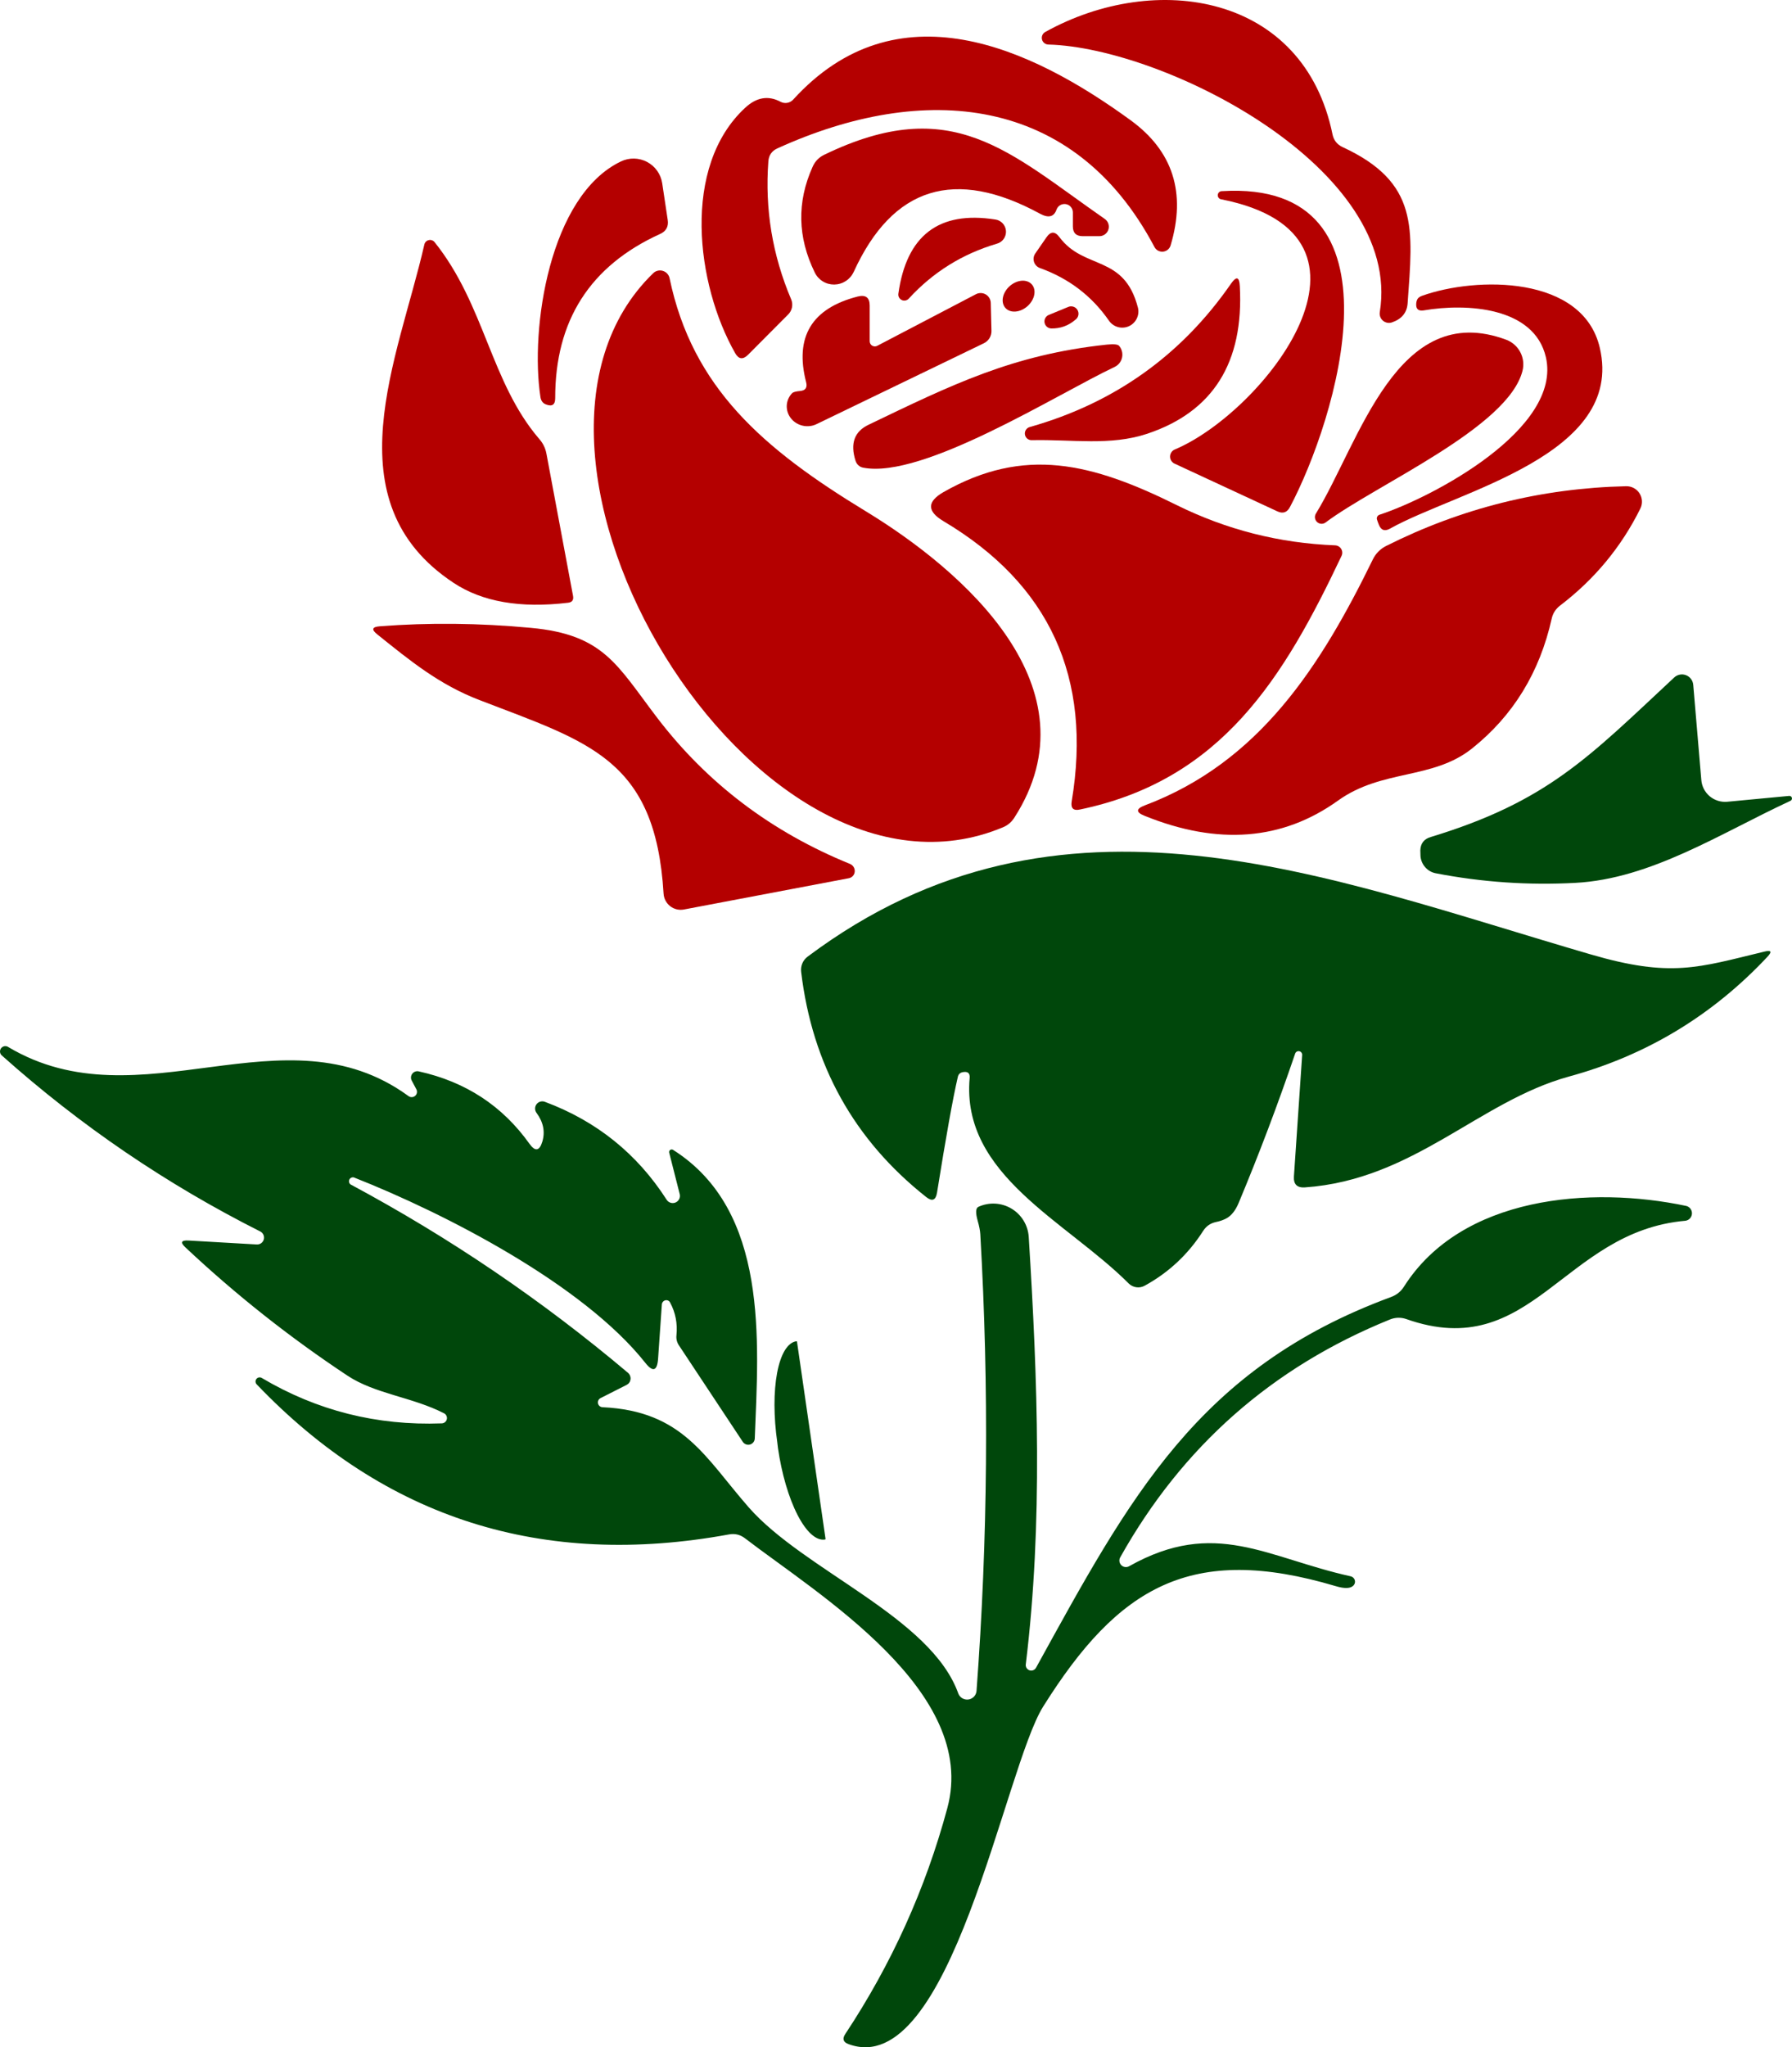 <?xml version="1.0" encoding="utf-8"?>
<svg viewBox="1369.988 2492.447 924.957 1056.063" xmlns="http://www.w3.org/2000/svg">
  <path d="M 2082.18 2653.457 C 2094.148 2579.344 1971.012 2517.02 1911.082 2515.426 C 1910.703 2515.414 1910.336 2515.344 1909.98 2515.215 C 1909.629 2515.082 1909.301 2514.898 1909.008 2514.66 C 1908.715 2514.426 1908.465 2514.145 1908.262 2513.828 C 1908.059 2513.508 1907.91 2513.164 1907.82 2512.797 C 1907.73 2512.43 1907.699 2512.059 1907.73 2511.68 C 1907.762 2511.305 1907.855 2510.941 1908.004 2510.594 C 1908.156 2510.246 1908.359 2509.934 1908.609 2509.652 C 1908.863 2509.371 1909.156 2509.141 1909.484 2508.953 C 1966.488 2477.305 2042.996 2489.184 2057.801 2561.879 C 2058.453 2564.836 2060.137 2566.961 2062.855 2568.262 C 2102.57 2586.613 2099.289 2610.285 2096.543 2648.938 C 2096.188 2653.781 2093.469 2657.062 2088.387 2658.777 C 2088.191 2658.84 2087.996 2658.891 2087.793 2658.93 C 2087.594 2658.965 2087.391 2658.992 2087.188 2659.004 C 2086.984 2659.016 2086.777 2659.016 2086.574 2659 C 2086.371 2658.984 2086.168 2658.957 2085.969 2658.918 C 2085.77 2658.879 2085.57 2658.824 2085.379 2658.762 C 2085.184 2658.695 2084.996 2658.617 2084.812 2658.527 C 2084.629 2658.441 2084.449 2658.34 2084.281 2658.227 C 2084.109 2658.113 2083.945 2657.992 2083.789 2657.859 C 2083.637 2657.727 2083.488 2657.582 2083.352 2657.434 C 2083.215 2657.281 2083.09 2657.121 2082.973 2656.953 C 2082.855 2656.785 2082.75 2656.609 2082.656 2656.43 C 2082.562 2656.246 2082.48 2656.062 2082.41 2655.867 C 2082.34 2655.676 2082.281 2655.48 2082.238 2655.281 C 2082.191 2655.082 2082.16 2654.883 2082.141 2654.68 C 2082.121 2654.473 2082.113 2654.27 2082.121 2654.066 C 2082.129 2653.863 2082.148 2653.66 2082.18 2653.457 Z M 2082.18 2653.457 " fill-opacity="1" fill-rule="nonzero" style="fill: rgb(180, 0, 0);"/>
  <path d="M 1766.578 2575.711 C 1764.746 2600.355 1768.676 2624.082 1778.367 2646.898 C 1778.641 2647.551 1778.812 2648.234 1778.879 2648.941 C 1778.949 2649.648 1778.91 2650.348 1778.77 2651.043 C 1778.625 2651.738 1778.387 2652.398 1778.047 2653.02 C 1777.707 2653.645 1777.281 2654.203 1776.773 2654.699 L 1756.027 2675.531 C 1753.43 2678.074 1751.242 2677.777 1749.469 2674.645 C 1729.254 2639.184 1721.719 2578.457 1754.609 2548.051 C 1760.461 2542.613 1766.547 2541.578 1772.871 2544.945 C 1773.395 2545.227 1773.949 2545.414 1774.535 2545.508 C 1775.117 2545.605 1775.703 2545.605 1776.289 2545.508 C 1776.871 2545.41 1777.426 2545.227 1777.949 2544.945 C 1778.473 2544.668 1778.938 2544.312 1779.344 2543.883 C 1832.801 2485.105 1901.684 2516.668 1953.633 2554.52 C 1975.441 2570.418 1982.301 2591.934 1974.203 2619.059 C 1974.074 2619.488 1973.883 2619.891 1973.633 2620.266 C 1973.387 2620.641 1973.086 2620.969 1972.738 2621.254 C 1972.395 2621.539 1972.012 2621.766 1971.598 2621.938 C 1971.18 2622.109 1970.75 2622.215 1970.305 2622.258 C 1969.855 2622.301 1969.414 2622.277 1968.973 2622.188 C 1968.531 2622.098 1968.117 2621.949 1967.719 2621.734 C 1967.324 2621.52 1966.969 2621.254 1966.656 2620.934 C 1966.34 2620.613 1966.078 2620.254 1965.867 2619.859 C 1924.289 2541.137 1846.719 2534.664 1771.277 2568.973 C 1768.379 2570.273 1766.812 2572.52 1766.578 2575.711 Z M 1766.578 2575.711 " fill-opacity="1" fill-rule="nonzero" style="fill: rgb(180, 0, 0);"/>
  <path d="M 1915.336 2600.531 C 1914.035 2604.312 1911.23 2605.055 1906.914 2602.75 C 1862.824 2578.754 1830.734 2588.742 1810.637 2632.711 C 1810.191 2633.672 1809.625 2634.551 1808.93 2635.352 C 1808.234 2636.152 1807.445 2636.84 1806.559 2637.418 C 1805.668 2637.996 1804.719 2638.438 1803.707 2638.742 C 1802.699 2639.051 1801.664 2639.211 1800.609 2639.227 C 1799.555 2639.238 1798.52 2639.105 1797.504 2638.828 C 1796.492 2638.547 1795.535 2638.129 1794.645 2637.574 C 1793.75 2637.023 1792.953 2636.355 1792.25 2635.574 C 1791.547 2634.793 1790.969 2633.926 1790.516 2632.98 C 1781.648 2614.836 1781.266 2596.719 1789.363 2578.633 C 1790.602 2575.738 1792.641 2573.609 1795.48 2572.25 C 1861.523 2540.336 1890.516 2570.832 1940.25 2605.406 C 1940.672 2605.707 1941.043 2606.062 1941.352 2606.48 C 1941.664 2606.898 1941.902 2607.352 1942.066 2607.844 C 1942.23 2608.336 1942.316 2608.844 1942.32 2609.363 C 1942.324 2609.883 1942.246 2610.387 1942.09 2610.883 C 1941.93 2611.379 1941.699 2611.836 1941.395 2612.258 C 1941.09 2612.676 1940.727 2613.039 1940.305 2613.344 C 1939.887 2613.648 1939.426 2613.883 1938.934 2614.039 C 1938.438 2614.199 1937.93 2614.277 1937.41 2614.273 L 1928.812 2614.273 C 1925.441 2614.273 1923.758 2612.59 1923.758 2609.219 L 1923.758 2601.949 C 1923.75 2601.445 1923.656 2600.953 1923.473 2600.48 C 1923.293 2600.008 1923.039 2599.578 1922.707 2599.191 C 1922.375 2598.809 1921.992 2598.492 1921.551 2598.242 C 1921.109 2597.992 1920.637 2597.828 1920.137 2597.742 C 1919.637 2597.66 1919.137 2597.664 1918.641 2597.754 C 1918.141 2597.844 1917.672 2598.016 1917.234 2598.27 C 1916.797 2598.523 1916.414 2598.848 1916.086 2599.234 C 1915.762 2599.625 1915.512 2600.055 1915.336 2600.531 Z M 1915.336 2600.531 " fill-opacity="1" fill-rule="nonzero" style="fill: rgb(180, 0, 0);"/>
  <path d="M 1648.938 2697.25 C 1643.527 2662.059 1653.547 2593.352 1690.516 2575.711 C 1691.039 2575.457 1691.578 2575.238 1692.129 2575.047 C 1692.684 2574.859 1693.242 2574.703 1693.812 2574.582 C 1694.383 2574.457 1694.957 2574.367 1695.539 2574.312 C 1696.117 2574.254 1696.699 2574.234 1697.281 2574.246 C 1697.867 2574.258 1698.445 2574.305 1699.023 2574.383 C 1699.602 2574.461 1700.172 2574.574 1700.738 2574.723 C 1701.301 2574.867 1701.855 2575.047 1702.398 2575.258 C 1702.941 2575.469 1703.473 2575.711 1703.988 2575.98 C 1704.504 2576.254 1705 2576.555 1705.48 2576.887 C 1705.961 2577.219 1706.418 2577.574 1706.859 2577.961 C 1707.297 2578.344 1707.711 2578.754 1708.102 2579.184 C 1708.492 2579.617 1708.855 2580.074 1709.195 2580.547 C 1709.531 2581.023 1709.84 2581.516 1710.121 2582.027 C 1710.398 2582.539 1710.648 2583.066 1710.867 2583.605 C 1711.086 2584.145 1711.273 2584.699 1711.426 2585.262 C 1711.582 2585.824 1711.703 2586.391 1711.789 2586.969 L 1714.629 2605.852 C 1715.16 2609.277 1713.859 2611.703 1710.727 2613.121 C 1674.559 2629.551 1656.5 2657.801 1656.559 2697.871 C 1656.559 2701.242 1654.965 2702.305 1651.773 2701.062 C 1650.176 2700.473 1649.23 2699.203 1648.938 2697.25 Z M 1648.938 2697.25 " fill-opacity="1" fill-rule="nonzero" style="fill: rgb(180, 0, 0);"/>
  <path d="M 2000.531 2595.301 C 2000.25 2595.281 1999.984 2595.211 1999.73 2595.086 C 1999.477 2594.961 1999.258 2594.793 1999.07 2594.582 C 1998.887 2594.371 1998.746 2594.133 1998.656 2593.863 C 1998.562 2593.598 1998.527 2593.324 1998.543 2593.043 C 1998.562 2592.758 1998.633 2592.492 1998.758 2592.238 C 1998.879 2591.984 1999.047 2591.766 1999.258 2591.578 C 1999.469 2591.391 1999.707 2591.25 1999.977 2591.16 C 2000.242 2591.066 2000.516 2591.031 2000.797 2591.047 C 2098.227 2585.195 2059.484 2709.398 2035.816 2753.988 C 2034.34 2756.828 2032.152 2757.566 2029.254 2756.207 L 1976.328 2731.648 C 1975.969 2731.492 1975.637 2731.289 1975.34 2731.035 C 1975.039 2730.781 1974.781 2730.488 1974.566 2730.156 C 1974.355 2729.828 1974.191 2729.473 1974.082 2729.098 C 1973.973 2728.719 1973.922 2728.332 1973.926 2727.941 C 1973.93 2727.547 1973.992 2727.164 1974.109 2726.789 C 1974.23 2726.414 1974.398 2726.062 1974.621 2725.738 C 1974.844 2725.414 1975.105 2725.129 1975.414 2724.883 C 1975.719 2724.637 1976.055 2724.438 1976.418 2724.289 C 2022.074 2705.055 2094.414 2614.008 2000.531 2595.301 Z M 2000.531 2595.301 " fill-opacity="1" fill-rule="nonzero" style="fill: rgb(180, 0, 0);"/>
  <path d="M 1883.688 2605.672 C 1884.422 2605.77 1885.117 2605.988 1885.773 2606.324 C 1886.43 2606.664 1887.012 2607.102 1887.516 2607.645 C 1888.023 2608.184 1888.422 2608.793 1888.715 2609.473 C 1889.008 2610.148 1889.18 2610.859 1889.227 2611.598 C 1889.273 2612.332 1889.195 2613.059 1888.988 2613.77 C 1888.785 2614.48 1888.465 2615.133 1888.035 2615.734 C 1887.602 2616.332 1887.082 2616.844 1886.473 2617.262 C 1885.863 2617.68 1885.199 2617.984 1884.484 2618.172 C 1866.695 2623.434 1851.566 2632.859 1839.094 2646.453 C 1838.875 2646.707 1838.621 2646.918 1838.332 2647.086 C 1838.043 2647.254 1837.738 2647.375 1837.41 2647.445 C 1837.082 2647.516 1836.754 2647.531 1836.418 2647.496 C 1836.086 2647.461 1835.77 2647.371 1835.465 2647.23 C 1835.16 2647.094 1834.887 2646.906 1834.641 2646.68 C 1834.398 2646.453 1834.195 2646.191 1834.035 2645.898 C 1833.875 2645.602 1833.766 2645.293 1833.707 2644.961 C 1833.645 2644.633 1833.641 2644.301 1833.688 2643.973 C 1837.883 2613.891 1854.551 2601.121 1883.688 2605.672 Z M 1883.688 2605.672 " fill-opacity="1" fill-rule="nonzero" style="fill: rgb(180, 0, 0);"/>
  <path d="M 1906.648 2630.672 C 1906.301 2630.539 1905.969 2630.367 1905.656 2630.156 C 1905.348 2629.945 1905.062 2629.707 1904.809 2629.43 C 1904.551 2629.156 1904.328 2628.859 1904.141 2628.535 C 1903.953 2628.211 1903.801 2627.867 1903.691 2627.508 C 1903.582 2627.152 1903.512 2626.785 1903.484 2626.41 C 1903.457 2626.035 1903.469 2625.664 1903.527 2625.293 C 1903.582 2624.922 1903.68 2624.562 1903.816 2624.215 C 1903.957 2623.863 1904.133 2623.535 1904.344 2623.227 L 1910.105 2614.895 C 1912.293 2611.703 1914.539 2611.672 1916.844 2614.805 C 1929.609 2631.914 1950.266 2623.492 1957.359 2651.242 C 1957.465 2651.707 1957.535 2652.18 1957.562 2652.656 C 1957.59 2653.133 1957.574 2653.609 1957.52 2654.086 C 1957.465 2654.562 1957.371 2655.027 1957.234 2655.488 C 1957.098 2655.945 1956.926 2656.391 1956.715 2656.82 C 1956.5 2657.246 1956.254 2657.656 1955.973 2658.043 C 1955.691 2658.43 1955.379 2658.789 1955.035 2659.121 C 1954.688 2659.453 1954.32 2659.754 1953.926 2660.023 C 1953.527 2660.293 1953.113 2660.523 1952.676 2660.723 C 1952.242 2660.918 1951.789 2661.078 1951.328 2661.199 C 1950.863 2661.316 1950.395 2661.398 1949.918 2661.434 C 1949.441 2661.473 1948.965 2661.473 1948.488 2661.43 C 1948.012 2661.387 1947.543 2661.301 1947.078 2661.176 C 1946.617 2661.055 1946.168 2660.891 1945.734 2660.688 C 1945.301 2660.488 1944.887 2660.25 1944.496 2659.98 C 1944.102 2659.707 1943.734 2659.402 1943.395 2659.066 C 1943.051 2658.73 1942.742 2658.367 1942.465 2657.98 C 1933.598 2645.152 1921.66 2636.051 1906.648 2630.672 Z M 1906.648 2630.672 " fill-opacity="1" fill-rule="nonzero" style="fill: rgb(180, 0, 0);"/>
  <path d="M 1604.078 2793.086 C 1540.516 2751.062 1575.621 2677.305 1589.008 2618.617 C 1589.129 2618.043 1589.395 2617.547 1589.801 2617.129 C 1590.211 2616.711 1590.703 2616.438 1591.273 2616.305 C 1591.84 2616.172 1592.402 2616.199 1592.953 2616.395 C 1593.508 2616.59 1593.965 2616.914 1594.324 2617.375 C 1620.301 2649.824 1623.137 2689.539 1648.316 2718.883 C 1650.266 2721.07 1651.508 2723.609 1652.039 2726.508 L 1665.781 2799.91 C 1666.133 2801.98 1665.277 2803.133 1663.211 2803.367 C 1638.562 2806.324 1618.852 2802.895 1604.078 2793.086 Z M 1604.078 2793.086 " fill-opacity="1" fill-rule="nonzero" style="fill: rgb(180, 0, 0);"/>
  <path d="M 1715.602 2635.992 C 1727.395 2692.465 1763.828 2723.938 1816.754 2756.117 C 1867.375 2786.879 1936.613 2847.34 1893.527 2914.273 C 1892.047 2916.578 1890.066 2918.234 1887.59 2919.238 C 1759.574 2972.695 1611.258 2726.328 1707.094 2633.422 C 1707.75 2632.77 1708.531 2632.328 1709.43 2632.105 C 1710.332 2631.879 1711.227 2631.902 1712.113 2632.172 C 1713.004 2632.438 1713.758 2632.914 1714.387 2633.602 C 1715.012 2634.285 1715.418 2635.082 1715.602 2635.992 Z M 1715.602 2635.992 " fill-opacity="1" fill-rule="nonzero" style="fill: rgb(180, 0, 0);"/>
  <path d="M 1962.059 2716.223 C 1942.996 2722.52 1923.492 2719.059 1902.66 2719.504 C 1902.223 2719.531 1901.797 2719.48 1901.383 2719.352 C 1900.965 2719.219 1900.59 2719.016 1900.25 2718.742 C 1899.91 2718.465 1899.633 2718.141 1899.418 2717.762 C 1899.203 2717.379 1899.066 2716.977 1899.004 2716.543 C 1898.941 2716.109 1898.961 2715.684 1899.062 2715.258 C 1899.16 2714.836 1899.336 2714.441 1899.586 2714.086 C 1899.832 2713.727 1900.141 2713.426 1900.5 2713.184 C 1900.863 2712.938 1901.258 2712.77 1901.684 2712.676 C 1945.242 2700.324 1979.816 2675.68 2005.406 2638.742 C 2008.184 2634.781 2009.691 2635.223 2009.93 2640.07 C 2012.059 2679.492 1996.098 2704.875 1962.059 2716.223 Z M 1962.059 2716.223 " fill-opacity="1" fill-rule="nonzero" style="fill: rgb(180, 0, 0);"/>
  <path d="M 1902.559 2639.137 C 1902.859 2639.477 1903.113 2639.852 1903.324 2640.262 C 1903.531 2640.672 1903.691 2641.109 1903.801 2641.574 C 1903.906 2642.043 1903.961 2642.527 1903.965 2643.031 C 1903.965 2643.535 1903.918 2644.047 1903.812 2644.566 C 1903.711 2645.09 1903.559 2645.609 1903.352 2646.129 C 1903.148 2646.648 1902.898 2647.16 1902.598 2647.656 C 1902.301 2648.156 1901.961 2648.633 1901.582 2649.09 C 1901.203 2649.547 1900.789 2649.977 1900.34 2650.375 C 1899.891 2650.773 1899.418 2651.137 1898.922 2651.461 C 1898.422 2651.785 1897.91 2652.066 1897.379 2652.309 C 1896.852 2652.547 1896.316 2652.738 1895.777 2652.879 C 1895.238 2653.023 1894.703 2653.117 1894.172 2653.156 C 1893.641 2653.199 1893.125 2653.191 1892.625 2653.133 C 1892.125 2653.07 1891.652 2652.961 1891.203 2652.801 C 1890.75 2652.641 1890.336 2652.434 1889.949 2652.176 C 1889.566 2651.922 1889.223 2651.625 1888.922 2651.285 C 1888.621 2650.949 1888.363 2650.574 1888.156 2650.164 C 1887.945 2649.754 1887.789 2649.312 1887.68 2648.848 C 1887.574 2648.383 1887.52 2647.898 1887.516 2647.395 C 1887.512 2646.891 1887.562 2646.379 1887.668 2645.855 C 1887.77 2645.336 1887.922 2644.812 1888.129 2644.293 C 1888.332 2643.773 1888.582 2643.266 1888.883 2642.766 C 1889.18 2642.27 1889.52 2641.789 1889.898 2641.332 C 1890.277 2640.875 1890.691 2640.449 1891.141 2640.051 C 1891.586 2639.652 1892.059 2639.289 1892.559 2638.965 C 1893.055 2638.637 1893.57 2638.355 1894.098 2638.117 C 1894.629 2637.879 1895.164 2637.688 1895.703 2637.543 C 1896.242 2637.402 1896.777 2637.309 1897.309 2637.266 C 1897.84 2637.223 1898.352 2637.234 1898.852 2637.293 C 1899.352 2637.352 1899.828 2637.465 1900.277 2637.625 C 1900.73 2637.785 1901.145 2637.992 1901.527 2638.246 C 1901.914 2638.504 1902.254 2638.801 1902.559 2639.137 Z M 1902.559 2639.137 " fill-opacity="1" fill-rule="nonzero" style="fill: rgb(180, 0, 0);"/>
  <path d="M 2167.906 2676.684 C 2161.879 2650.797 2127.129 2648.758 2104.789 2652.57 C 2102.07 2652.984 2100.797 2651.832 2100.977 2649.113 C 2101.035 2648.168 2101.27 2647.34 2101.684 2646.633 C 2102.098 2645.98 2102.867 2645.449 2103.988 2645.035 C 2132.004 2635.02 2187.055 2634.398 2195.746 2671.898 C 2208.688 2727.395 2121.984 2745.746 2087.41 2765.16 C 2084.75 2766.637 2082.859 2765.988 2081.738 2763.211 C 2081.383 2762.383 2081.059 2761.496 2080.762 2760.551 C 2080.668 2760.305 2080.625 2760.051 2080.637 2759.785 C 2080.648 2759.523 2080.715 2759.27 2080.832 2759.027 C 2080.945 2758.785 2081.105 2758.574 2081.312 2758.391 C 2081.516 2758.211 2081.746 2758.07 2082.004 2757.98 C 2109.398 2749.023 2176.418 2713.652 2167.906 2676.684 Z M 2167.906 2676.684 " fill-opacity="1" fill-rule="nonzero" style="fill: rgb(180, 0, 0);"/>
  <path d="M 1786.082 2689.629 C 1780.055 2666.223 1788.949 2651.477 1812.766 2645.391 C 1816.844 2644.387 1818.883 2645.953 1818.883 2650.09 L 1818.883 2668.441 C 1818.879 2668.672 1818.906 2668.898 1818.961 2669.121 C 1819.016 2669.348 1819.102 2669.559 1819.211 2669.762 C 1819.324 2669.965 1819.457 2670.148 1819.617 2670.316 C 1819.777 2670.484 1819.953 2670.629 1820.152 2670.75 C 1820.348 2670.871 1820.559 2670.961 1820.777 2671.027 C 1821 2671.094 1821.227 2671.133 1821.457 2671.141 C 1821.688 2671.148 1821.914 2671.125 1822.141 2671.074 C 1822.363 2671.02 1822.578 2670.941 1822.785 2670.832 L 1873.672 2644.238 C 1873.867 2644.133 1874.07 2644.039 1874.277 2643.957 C 1874.488 2643.879 1874.699 2643.812 1874.918 2643.758 C 1875.137 2643.707 1875.355 2643.668 1875.578 2643.645 C 1875.801 2643.617 1876.023 2643.609 1876.246 2643.613 C 1876.469 2643.617 1876.691 2643.633 1876.914 2643.668 C 1877.133 2643.699 1877.352 2643.746 1877.57 2643.805 C 1877.785 2643.867 1877.996 2643.941 1878.199 2644.027 C 1878.406 2644.113 1878.605 2644.215 1878.797 2644.328 C 1878.992 2644.441 1879.176 2644.566 1879.352 2644.703 C 1879.531 2644.84 1879.699 2644.988 1879.855 2645.148 C 1880.012 2645.305 1880.16 2645.473 1880.297 2645.648 C 1880.434 2645.828 1880.559 2646.012 1880.672 2646.207 C 1880.785 2646.398 1880.883 2646.598 1880.973 2646.805 C 1881.059 2647.008 1881.133 2647.219 1881.191 2647.438 C 1881.25 2647.652 1881.297 2647.871 1881.328 2648.09 C 1881.363 2648.312 1881.379 2648.535 1881.383 2648.758 L 1881.738 2663.211 C 1881.75 2663.855 1881.668 2664.496 1881.492 2665.121 C 1881.32 2665.75 1881.059 2666.34 1880.715 2666.898 C 1880.371 2667.457 1879.953 2667.957 1879.461 2668.398 C 1878.973 2668.844 1878.43 2669.211 1877.836 2669.504 L 1791.402 2711.258 C 1790.855 2711.52 1790.289 2711.73 1789.707 2711.898 C 1789.121 2712.062 1788.523 2712.18 1787.918 2712.242 C 1787.309 2712.309 1786.699 2712.324 1786.09 2712.289 C 1785.477 2712.25 1784.875 2712.164 1784.277 2712.027 C 1783.68 2711.891 1783.102 2711.707 1782.535 2711.473 C 1781.973 2711.238 1781.434 2710.961 1780.918 2710.637 C 1780.402 2710.312 1779.922 2709.949 1779.469 2709.547 C 1779.02 2709.145 1778.609 2708.707 1778.238 2708.234 C 1777.867 2707.766 1777.539 2707.266 1777.258 2706.742 C 1776.977 2706.219 1776.746 2705.676 1776.559 2705.113 C 1776.375 2704.551 1776.246 2703.977 1776.164 2703.395 C 1776.086 2702.812 1776.059 2702.227 1776.082 2701.641 C 1776.109 2701.055 1776.188 2700.477 1776.32 2699.902 C 1776.449 2699.332 1776.633 2698.773 1776.867 2698.234 C 1777.098 2697.695 1777.379 2697.176 1777.703 2696.684 C 1778.031 2696.191 1778.402 2695.73 1778.812 2695.301 C 1779.402 2694.711 1780.762 2694.324 1782.891 2694.148 C 1785.727 2693.914 1786.789 2692.406 1786.082 2689.629 Z M 1786.082 2689.629 " fill-opacity="1" fill-rule="nonzero" style="fill: rgb(180, 0, 0);"/>
  <path d="M 1925.09 2657.359 C 1921.426 2660.492 1917.227 2661.996 1912.5 2661.879 C 1912.098 2661.855 1911.711 2661.766 1911.336 2661.613 C 1910.965 2661.457 1910.625 2661.25 1910.324 2660.98 C 1910.02 2660.715 1909.77 2660.406 1909.566 2660.059 C 1909.367 2659.707 1909.23 2659.336 1909.152 2658.938 C 1909.078 2658.543 1909.066 2658.145 1909.121 2657.746 C 1909.18 2657.344 1909.297 2656.965 1909.48 2656.605 C 1909.664 2656.246 1909.898 2655.926 1910.188 2655.645 C 1910.477 2655.363 1910.805 2655.137 1911.172 2654.965 L 1921.098 2650.887 C 1921.527 2650.664 1921.98 2650.531 1922.457 2650.48 C 1922.934 2650.43 1923.406 2650.473 1923.867 2650.598 C 1924.332 2650.727 1924.754 2650.938 1925.141 2651.227 C 1925.523 2651.516 1925.844 2651.863 1926.094 2652.273 C 1926.348 2652.684 1926.516 2653.121 1926.602 2653.598 C 1926.688 2654.07 1926.684 2654.543 1926.59 2655.012 C 1926.496 2655.484 1926.32 2655.922 1926.062 2656.328 C 1925.801 2656.734 1925.477 2657.074 1925.09 2657.359 Z M 1925.09 2657.359 " fill-opacity="1" fill-rule="nonzero" style="fill: rgb(180, 0, 0);"/>
  <path d="M 2147.52 2667.73 C 2148.285 2668.023 2149.023 2668.383 2149.727 2668.809 C 2150.43 2669.234 2151.086 2669.723 2151.703 2670.27 C 2152.316 2670.816 2152.879 2671.414 2153.383 2672.062 C 2153.891 2672.711 2154.332 2673.398 2154.715 2674.129 C 2155.094 2674.855 2155.406 2675.613 2155.648 2676.398 C 2155.891 2677.184 2156.062 2677.988 2156.16 2678.805 C 2156.258 2679.621 2156.277 2680.438 2156.227 2681.258 C 2156.176 2682.082 2156.051 2682.891 2155.852 2683.688 C 2148.492 2713.121 2079.965 2742.555 2054.078 2762.059 C 2053.758 2762.273 2053.41 2762.43 2053.035 2762.527 C 2052.66 2762.629 2052.281 2762.664 2051.895 2762.633 C 2051.512 2762.605 2051.141 2762.516 2050.785 2762.363 C 2050.43 2762.207 2050.109 2762.004 2049.824 2761.742 C 2049.539 2761.48 2049.301 2761.18 2049.117 2760.844 C 2048.93 2760.504 2048.805 2760.141 2048.742 2759.762 C 2048.68 2759.379 2048.676 2759 2048.742 2758.617 C 2048.805 2758.234 2048.93 2757.875 2049.113 2757.535 C 2071.809 2720.566 2090.957 2646.633 2147.52 2667.73 Z M 2147.52 2667.73 " fill-opacity="1" fill-rule="nonzero" style="fill: rgb(180, 0, 0);"/>
  <path d="M 1815.516 2733.688 C 1814.613 2733.527 1813.816 2733.141 1813.117 2732.52 C 1812.418 2731.898 1811.918 2731.137 1811.613 2730.23 C 1808.719 2721.246 1810.965 2715.012 1818.352 2711.523 C 1861.172 2690.957 1892.73 2675.355 1941.312 2670.211 C 1944.859 2669.859 1946.957 2670.066 1947.605 2670.832 C 1947.957 2671.242 1948.262 2671.684 1948.512 2672.164 C 1948.758 2672.641 1948.953 2673.141 1949.086 2673.664 C 1949.223 2674.188 1949.293 2674.719 1949.305 2675.258 C 1949.316 2675.797 1949.266 2676.328 1949.156 2676.855 C 1949.043 2677.383 1948.875 2677.891 1948.645 2678.383 C 1948.418 2678.871 1948.133 2679.324 1947.801 2679.75 C 1947.465 2680.172 1947.086 2680.551 1946.664 2680.887 C 1946.242 2681.223 1945.789 2681.508 1945.301 2681.738 C 1915.602 2695.746 1846.363 2739.715 1815.516 2733.688 Z M 1815.516 2733.688 " fill-opacity="1" fill-rule="nonzero" style="fill: rgb(180, 0, 0);"/>
  <path d="M 1856.914 2761.258 C 1848.402 2756.176 1848.434 2751.184 1857.004 2746.277 C 1898.672 2722.605 1933.422 2731.207 1977.395 2753.016 C 2003.102 2765.723 2030.348 2772.637 2059.133 2773.758 C 2059.449 2773.77 2059.762 2773.82 2060.066 2773.91 C 2060.371 2774 2060.66 2774.125 2060.934 2774.289 C 2061.207 2774.449 2061.457 2774.645 2061.684 2774.867 C 2061.91 2775.094 2062.102 2775.34 2062.266 2775.613 C 2062.43 2775.887 2062.555 2776.176 2062.648 2776.48 C 2062.738 2776.785 2062.789 2777.098 2062.801 2777.418 C 2062.816 2777.734 2062.789 2778.051 2062.723 2778.359 C 2062.656 2778.672 2062.551 2778.969 2062.41 2779.254 C 2032.711 2841.934 2000.621 2894.77 1927.48 2910.02 C 1924.055 2910.785 1922.605 2909.426 1923.137 2905.941 C 1933.836 2842.051 1911.762 2793.824 1856.914 2761.258 Z M 1856.914 2761.258 " fill-opacity="1" fill-rule="nonzero" style="fill: rgb(180, 0, 0);"/>
  <path d="M 1960.816 2913.297 C 1956.207 2911.465 1956.234 2909.664 1960.902 2907.891 C 2020.035 2885.637 2051.684 2836.082 2078.633 2780.941 C 2079.355 2779.473 2080.289 2778.152 2081.441 2776.984 C 2082.594 2775.82 2083.906 2774.859 2085.371 2774.113 C 2124.32 2754.551 2165.633 2744.266 2209.309 2743.262 C 2209.652 2743.254 2209.992 2743.266 2210.332 2743.301 C 2210.676 2743.336 2211.012 2743.395 2211.344 2743.473 C 2211.68 2743.551 2212.004 2743.648 2212.328 2743.77 C 2212.648 2743.891 2212.957 2744.031 2213.262 2744.191 C 2213.562 2744.352 2213.855 2744.531 2214.133 2744.73 C 2214.414 2744.926 2214.68 2745.145 2214.93 2745.375 C 2215.184 2745.609 2215.418 2745.855 2215.641 2746.117 C 2215.859 2746.379 2216.062 2746.656 2216.246 2746.945 C 2216.43 2747.234 2216.594 2747.531 2216.742 2747.844 C 2216.887 2748.152 2217.012 2748.473 2217.117 2748.797 C 2217.223 2749.125 2217.305 2749.457 2217.367 2749.793 C 2217.43 2750.129 2217.469 2750.469 2217.488 2750.812 C 2217.508 2751.152 2217.504 2751.496 2217.477 2751.836 C 2217.449 2752.18 2217.402 2752.516 2217.336 2752.852 C 2217.266 2753.188 2217.176 2753.516 2217.062 2753.84 C 2216.949 2754.164 2216.82 2754.48 2216.668 2754.785 C 2206.855 2774.586 2193.027 2791.281 2175.176 2804.875 C 2174.09 2805.703 2173.18 2806.691 2172.445 2807.832 C 2171.715 2808.977 2171.207 2810.207 2170.922 2811.523 C 2164.715 2839.301 2151.004 2861.645 2129.789 2878.547 C 2109.484 2894.77 2083.422 2889.098 2060.637 2905.406 C 2031.973 2925.977 1998.699 2928.605 1960.816 2913.297 Z M 1960.816 2913.297 " fill-opacity="1" fill-rule="nonzero" style="fill: rgb(180, 0, 0);"/>
  <path d="M 1564.715 2819.68 C 1561.582 2817.199 1562.027 2815.809 1566.047 2815.516 C 1591.281 2813.562 1617.227 2813.828 1643.883 2816.312 C 1681.738 2819.77 1688.387 2835.461 1709.309 2862.855 C 1735.078 2896.543 1768.234 2921.633 1808.777 2938.121 C 1809.16 2938.285 1809.512 2938.508 1809.828 2938.785 C 1810.141 2939.062 1810.406 2939.379 1810.621 2939.742 C 1810.836 2940.102 1810.992 2940.488 1811.082 2940.895 C 1811.176 2941.305 1811.199 2941.715 1811.16 2942.129 C 1811.121 2942.543 1811.016 2942.938 1810.848 2943.312 C 1810.68 2943.691 1810.457 2944.031 1810.18 2944.332 C 1809.902 2944.633 1809.582 2944.883 1809.219 2945.078 C 1808.859 2945.273 1808.473 2945.406 1808.066 2945.48 L 1722.961 2961.613 C 1722.344 2961.727 1721.723 2961.777 1721.098 2961.758 C 1720.469 2961.738 1719.852 2961.656 1719.242 2961.508 C 1718.633 2961.359 1718.047 2961.148 1717.484 2960.875 C 1716.918 2960.602 1716.391 2960.273 1715.895 2959.887 C 1715.402 2959.504 1714.953 2959.07 1714.551 2958.59 C 1714.148 2958.109 1713.801 2957.59 1713.508 2957.035 C 1713.215 2956.484 1712.984 2955.902 1712.812 2955.301 C 1712.645 2954.699 1712.539 2954.082 1712.5 2953.457 C 1708.332 2883.953 1674.023 2875.355 1617.641 2853.637 C 1596.719 2845.656 1581.738 2833.332 1564.715 2819.68 Z M 1564.715 2819.68 " fill-opacity="1" fill-rule="nonzero" style="fill: rgb(180, 0, 0);"/>
  <path d="M 2110.992 2942.906 C 2110.48 2942.805 2109.977 2942.66 2109.488 2942.477 C 2108.996 2942.293 2108.523 2942.07 2108.07 2941.809 C 2107.617 2941.547 2107.184 2941.25 2106.777 2940.918 C 2106.371 2940.586 2105.992 2940.223 2105.645 2939.832 C 2105.293 2939.438 2104.977 2939.02 2104.695 2938.574 C 2104.414 2938.133 2104.168 2937.668 2103.961 2937.184 C 2103.75 2936.699 2103.582 2936.199 2103.453 2935.688 C 2103.324 2935.176 2103.238 2934.656 2103.191 2934.133 C 2103.133 2933.188 2103.102 2932.18 2103.102 2931.117 C 2103.223 2927.512 2105.023 2925.207 2108.512 2924.203 C 2168.793 2905.852 2189.895 2883.156 2234.133 2841.934 C 2234.535 2841.555 2234.98 2841.242 2235.473 2840.988 C 2235.961 2840.738 2236.477 2840.559 2237.02 2840.453 C 2237.562 2840.348 2238.105 2840.32 2238.656 2840.367 C 2239.207 2840.418 2239.738 2840.543 2240.25 2840.742 C 2240.766 2840.941 2241.242 2841.207 2241.68 2841.539 C 2242.121 2841.875 2242.504 2842.262 2242.832 2842.707 C 2243.164 2843.148 2243.426 2843.629 2243.617 2844.145 C 2243.812 2844.66 2243.93 2845.195 2243.973 2845.746 L 2248.137 2894.77 C 2248.199 2895.578 2248.34 2896.371 2248.559 2897.152 C 2248.781 2897.934 2249.074 2898.688 2249.445 2899.41 C 2249.816 2900.129 2250.254 2900.809 2250.762 2901.445 C 2251.266 2902.078 2251.832 2902.66 2252.453 2903.184 C 2253.078 2903.707 2253.746 2904.164 2254.461 2904.559 C 2255.176 2904.949 2255.922 2905.266 2256.703 2905.512 C 2257.48 2905.754 2258.273 2905.922 2259.086 2906.008 C 2259.898 2906.094 2260.711 2906.102 2261.523 2906.027 L 2293.441 2903.016 C 2293.777 2902.969 2294.086 2903.043 2294.367 2903.234 C 2294.645 2903.43 2294.828 2903.691 2294.906 2904.02 C 2294.984 2904.352 2294.945 2904.664 2294.781 2904.965 C 2294.621 2905.266 2294.379 2905.469 2294.059 2905.586 C 2258.246 2922.164 2222.164 2945.832 2183.066 2947.871 C 2158.836 2949.172 2134.812 2947.516 2110.992 2942.906 Z M 2110.992 2942.906 " fill-opacity="1" fill-rule="nonzero" style="fill: rgb(0, 71, 11);"/>
  <path d="M 1990.957 3127.48 C 1983.273 3139.48 1973.227 3148.879 1960.816 3155.672 C 1960.164 3156.035 1959.473 3156.285 1958.734 3156.422 C 1958 3156.555 1957.262 3156.574 1956.52 3156.469 C 1955.777 3156.363 1955.066 3156.148 1954.391 3155.812 C 1953.719 3155.48 1953.109 3155.051 1952.57 3154.52 C 1920.566 3122.43 1866.047 3098.672 1870.48 3048.582 C 1870.715 3046.098 1869.594 3045.066 1867.109 3045.48 C 1865.574 3045.715 1864.656 3046.57 1864.363 3048.051 C 1861.879 3058.688 1858.305 3078.574 1853.633 3107.711 C 1852.984 3111.613 1851.121 3112.352 1848.051 3109.93 C 1810.758 3080.438 1789.242 3041.727 1783.512 2993.793 C 1783.418 2993.043 1783.422 2992.293 1783.527 2991.543 C 1783.629 2990.793 1783.832 2990.074 1784.125 2989.379 C 1784.422 2988.688 1784.805 2988.043 1785.27 2987.453 C 1785.738 2986.863 1786.273 2986.348 1786.879 2985.902 C 1917.465 2888.121 2054.434 2945.035 2190.957 2984.75 C 2232.535 2996.898 2246.453 2991.578 2280.672 2983.332 C 2284.219 2982.445 2284.75 2983.332 2282.27 2985.992 C 2253.84 3016.312 2219.68 3036.91 2179.789 3047.785 C 2133.332 3060.551 2099.734 3101.062 2043.441 3104.965 C 2039.48 3105.199 2037.617 3103.34 2037.855 3099.379 L 2042.109 3036.703 C 2042.129 3036.473 2042.109 3036.246 2042.047 3036.027 C 2041.984 3035.805 2041.883 3035.602 2041.742 3035.418 C 2041.605 3035.234 2041.438 3035.082 2041.242 3034.957 C 2041.047 3034.836 2040.84 3034.754 2040.613 3034.711 C 2040.387 3034.664 2040.16 3034.664 2039.934 3034.703 C 2039.707 3034.742 2039.496 3034.824 2039.297 3034.941 C 2039.102 3035.059 2038.93 3035.211 2038.789 3035.391 C 2038.648 3035.57 2038.543 3035.773 2038.477 3035.992 C 2029.492 3062.352 2019.77 3088.031 2009.309 3113.031 C 2007.711 3116.812 2005.672 3119.414 2003.191 3120.832 C 2001.594 3121.719 1999.793 3122.371 1997.785 3122.785 C 1994.828 3123.375 1992.555 3124.941 1990.957 3127.48 Z M 1990.957 3127.48 " fill-opacity="1" fill-rule="nonzero" style="fill: rgb(0, 71, 11);"/>
  <path d="M 1550.977 3103.457 C 1602.156 3130.879 1649.883 3163.27 1694.148 3200.621 C 1694.383 3200.828 1694.59 3201.059 1694.766 3201.312 C 1694.945 3201.57 1695.09 3201.844 1695.203 3202.133 C 1695.316 3202.422 1695.391 3202.723 1695.434 3203.031 C 1695.473 3203.336 1695.473 3203.645 1695.438 3203.949 C 1695.402 3204.258 1695.332 3204.555 1695.227 3204.84 C 1695.117 3205.129 1694.977 3205.398 1694.801 3205.648 C 1694.629 3205.898 1694.426 3206.125 1694.195 3206.324 C 1693.965 3206.523 1693.711 3206.691 1693.441 3206.828 L 1679.965 3213.652 C 1679.719 3213.777 1679.496 3213.938 1679.305 3214.137 C 1679.109 3214.336 1678.953 3214.559 1678.836 3214.809 C 1678.719 3215.062 1678.645 3215.324 1678.613 3215.598 C 1678.582 3215.875 1678.598 3216.148 1678.66 3216.418 C 1678.723 3216.688 1678.824 3216.941 1678.973 3217.176 C 1679.117 3217.41 1679.297 3217.617 1679.512 3217.793 C 1679.727 3217.965 1679.965 3218.102 1680.223 3218.199 C 1680.484 3218.293 1680.75 3218.344 1681.027 3218.352 C 1722.605 3220.301 1733.863 3244.238 1756.473 3270.035 C 1785.105 3302.66 1850.531 3326.594 1864.629 3366.047 C 1864.824 3366.555 1865.098 3367.02 1865.453 3367.438 C 1865.805 3367.855 1866.219 3368.203 1866.688 3368.484 C 1867.16 3368.762 1867.66 3368.957 1868.199 3369.066 C 1868.734 3369.176 1869.273 3369.195 1869.816 3369.125 C 1870.355 3369.051 1870.871 3368.895 1871.363 3368.648 C 1871.852 3368.402 1872.285 3368.086 1872.668 3367.691 C 1873.051 3367.301 1873.355 3366.859 1873.59 3366.363 C 1873.82 3365.867 1873.969 3365.348 1874.023 3364.805 C 1879.875 3286.73 1880.527 3208.156 1875.977 3129.078 C 1875.855 3127.188 1875.414 3124.91 1874.645 3122.25 C 1873.465 3118.055 1873.582 3115.633 1875 3114.98 C 1875.676 3114.672 1876.363 3114.406 1877.07 3114.18 C 1877.777 3113.953 1878.496 3113.77 1879.223 3113.633 C 1879.953 3113.492 1880.688 3113.398 1881.426 3113.348 C 1882.168 3113.297 1882.91 3113.293 1883.648 3113.332 C 1884.391 3113.371 1885.125 3113.457 1885.855 3113.586 C 1886.586 3113.715 1887.305 3113.891 1888.016 3114.105 C 1888.727 3114.32 1889.418 3114.582 1890.098 3114.883 C 1890.777 3115.184 1891.434 3115.523 1892.07 3115.902 C 1892.707 3116.281 1893.32 3116.699 1893.906 3117.156 C 1894.492 3117.609 1895.047 3118.098 1895.574 3118.621 C 1896.102 3119.141 1896.598 3119.695 1897.055 3120.277 C 1897.516 3120.859 1897.941 3121.465 1898.324 3122.098 C 1898.711 3122.734 1899.059 3123.387 1899.367 3124.062 C 1899.672 3124.738 1899.938 3125.43 1900.16 3126.137 C 1900.387 3126.844 1900.562 3127.562 1900.699 3128.293 C 1900.836 3129.02 1900.93 3129.754 1900.977 3130.496 C 1905.586 3204.254 1908.332 3278.016 1899.469 3350.887 C 1899.41 3351.219 1899.414 3351.555 1899.477 3351.887 C 1899.539 3352.219 1899.66 3352.531 1899.832 3352.82 C 1900.008 3353.109 1900.227 3353.363 1900.488 3353.574 C 1900.754 3353.785 1901.047 3353.945 1901.367 3354.051 C 1901.688 3354.16 1902.02 3354.207 1902.355 3354.195 C 1902.695 3354.184 1903.023 3354.117 1903.336 3353.988 C 1903.648 3353.859 1903.93 3353.684 1904.18 3353.453 C 1904.43 3353.227 1904.633 3352.961 1904.789 3352.66 C 1952.926 3265.336 1988.121 3198.316 2087.941 3161.523 C 2090.84 3160.461 2093.086 3158.66 2094.68 3156.117 C 2124.379 3109.398 2191.047 3104.078 2240.426 3114.539 C 2240.859 3114.656 2241.258 3114.84 2241.625 3115.098 C 2241.996 3115.352 2242.312 3115.66 2242.574 3116.023 C 2242.836 3116.387 2243.027 3116.785 2243.152 3117.215 C 2243.277 3117.645 2243.328 3118.082 2243.301 3118.531 C 2243.277 3118.977 2243.176 3119.41 2243 3119.82 C 2242.828 3120.234 2242.59 3120.605 2242.289 3120.938 C 2241.984 3121.266 2241.637 3121.539 2241.238 3121.75 C 2240.844 3121.957 2240.426 3122.098 2239.98 3122.164 C 2176.684 3127.66 2160.816 3195.832 2095.832 3172.871 C 2094.469 3172.387 2093.051 3172.168 2091.582 3172.211 C 2090.113 3172.258 2088.695 3172.566 2087.324 3173.137 C 2026.625 3197.723 1980.262 3238.594 1948.227 3295.746 C 1948.039 3296.066 1947.906 3296.41 1947.832 3296.773 C 1947.758 3297.141 1947.746 3297.508 1947.793 3297.875 C 1947.84 3298.246 1947.945 3298.598 1948.109 3298.934 C 1948.273 3299.27 1948.488 3299.566 1948.75 3299.828 C 1949.016 3300.094 1949.312 3300.309 1949.648 3300.473 C 1949.984 3300.637 1950.336 3300.742 1950.703 3300.789 C 1951.074 3300.836 1951.441 3300.824 1951.809 3300.75 C 1952.172 3300.676 1952.516 3300.543 1952.836 3300.355 C 1997.164 3275.441 2023.848 3296.012 2067.199 3305.586 C 2067.438 3305.641 2067.664 3305.727 2067.879 3305.84 C 2068.094 3305.953 2068.289 3306.094 2068.469 3306.258 C 2068.648 3306.422 2068.805 3306.605 2068.938 3306.812 C 2069.07 3307.016 2069.176 3307.234 2069.25 3307.465 C 2069.324 3307.699 2069.371 3307.934 2069.387 3308.18 C 2069.398 3308.422 2069.383 3308.664 2069.336 3308.902 C 2069.289 3309.141 2069.211 3309.371 2069.105 3309.59 C 2068.996 3309.809 2068.863 3310.012 2068.707 3310.195 C 2067.227 3311.91 2064.125 3312.059 2059.398 3310.637 C 1984.84 3288.477 1947.25 3310.902 1908.422 3372.785 C 1888.477 3404.52 1860.551 3566.312 1807.98 3546.898 C 1805.199 3545.891 1804.641 3544.148 1806.293 3541.668 C 1830.172 3505.613 1847.723 3466.785 1858.953 3425.176 C 1875.266 3364.895 1792.199 3314.895 1754.434 3285.902 C 1752.008 3284.07 1749.32 3283.422 1746.367 3283.953 C 1650.09 3301.625 1568.824 3275.855 1502.57 3206.648 C 1502.375 3206.469 1502.219 3206.262 1502.102 3206.023 C 1501.984 3205.785 1501.914 3205.531 1501.891 3205.27 C 1501.867 3205.004 1501.891 3204.746 1501.965 3204.488 C 1502.039 3204.234 1502.156 3204 1502.32 3203.789 C 1502.48 3203.578 1502.672 3203.406 1502.898 3203.266 C 1503.125 3203.129 1503.371 3203.035 1503.633 3202.988 C 1503.891 3202.941 1504.152 3202.941 1504.414 3202.992 C 1504.676 3203.043 1504.918 3203.137 1505.141 3203.281 C 1533.57 3220.125 1564.508 3227.926 1597.961 3226.684 C 1598.273 3226.68 1598.574 3226.625 1598.867 3226.523 C 1599.156 3226.418 1599.426 3226.266 1599.664 3226.07 C 1599.906 3225.875 1600.109 3225.645 1600.273 3225.379 C 1600.438 3225.117 1600.551 3224.832 1600.617 3224.527 C 1600.684 3224.227 1600.699 3223.918 1600.664 3223.609 C 1600.625 3223.301 1600.539 3223.008 1600.402 3222.727 C 1600.266 3222.449 1600.086 3222.199 1599.867 3221.98 C 1599.645 3221.762 1599.395 3221.586 1599.113 3221.453 C 1582.891 3213.121 1563.562 3211.523 1549.289 3202.039 C 1519.562 3182.359 1491.695 3160.312 1465.691 3135.902 C 1462.973 3133.363 1463.477 3132.18 1467.199 3132.359 L 1502.48 3134.398 C 1502.895 3134.426 1503.297 3134.383 1503.695 3134.27 C 1504.094 3134.156 1504.457 3133.98 1504.793 3133.742 C 1505.129 3133.5 1505.414 3133.211 1505.648 3132.871 C 1505.883 3132.531 1506.051 3132.16 1506.156 3131.762 C 1506.262 3131.363 1506.297 3130.957 1506.258 3130.547 C 1506.223 3130.137 1506.117 3129.742 1505.945 3129.367 C 1505.77 3128.992 1505.539 3128.66 1505.25 3128.367 C 1504.957 3128.074 1504.629 3127.836 1504.254 3127.66 C 1455.91 3103.309 1411.523 3073.109 1371.098 3037.055 C 1370.805 3036.84 1370.566 3036.574 1370.379 3036.258 C 1370.191 3035.945 1370.07 3035.609 1370.02 3035.25 C 1369.965 3034.887 1369.98 3034.531 1370.07 3034.176 C 1370.16 3033.82 1370.312 3033.5 1370.527 3033.203 C 1370.746 3032.91 1371.012 3032.672 1371.324 3032.48 C 1371.637 3032.293 1371.973 3032.172 1372.336 3032.117 C 1372.695 3032.062 1373.051 3032.082 1373.406 3032.168 C 1373.762 3032.254 1374.086 3032.406 1374.379 3032.625 C 1442.289 3072.961 1516.754 3011.172 1580.762 3057.801 C 1581.016 3058 1581.293 3058.152 1581.594 3058.254 C 1581.898 3058.359 1582.211 3058.406 1582.531 3058.398 C 1582.855 3058.391 1583.164 3058.328 1583.465 3058.215 C 1583.762 3058.098 1584.035 3057.934 1584.277 3057.723 C 1584.52 3057.512 1584.719 3057.27 1584.875 3056.988 C 1585.031 3056.707 1585.133 3056.41 1585.184 3056.094 C 1585.238 3055.773 1585.234 3055.457 1585.172 3055.145 C 1585.113 3054.828 1585.004 3054.531 1584.84 3054.254 L 1582.535 3049.91 C 1582.219 3049.344 1582.082 3048.734 1582.129 3048.082 C 1582.172 3047.434 1582.395 3046.848 1582.785 3046.328 C 1583.18 3045.809 1583.684 3045.441 1584.297 3045.223 C 1584.914 3045.004 1585.535 3044.973 1586.172 3045.125 C 1610.285 3050.441 1629.312 3062.883 1643.262 3082.445 C 1646.219 3086.582 1648.434 3086.23 1649.91 3081.383 C 1651.449 3076.242 1650.441 3071.277 1646.898 3066.488 C 1646.66 3066.164 1646.48 3065.812 1646.355 3065.43 C 1646.234 3065.043 1646.176 3064.652 1646.18 3064.25 C 1646.184 3063.848 1646.25 3063.457 1646.383 3063.074 C 1646.512 3062.695 1646.699 3062.348 1646.945 3062.027 C 1647.191 3061.707 1647.477 3061.434 1647.812 3061.207 C 1648.145 3060.98 1648.504 3060.816 1648.891 3060.707 C 1649.277 3060.598 1649.672 3060.551 1650.074 3060.57 C 1650.477 3060.59 1650.867 3060.672 1651.242 3060.816 C 1677.895 3070.746 1698.848 3087.59 1714.098 3111.348 C 1714.336 3111.719 1714.633 3112.035 1714.984 3112.301 C 1715.336 3112.562 1715.723 3112.758 1716.145 3112.887 C 1716.566 3113.016 1716.996 3113.066 1717.438 3113.039 C 1717.879 3113.016 1718.301 3112.914 1718.703 3112.738 C 1719.109 3112.562 1719.469 3112.324 1719.789 3112.02 C 1720.109 3111.715 1720.363 3111.367 1720.559 3110.969 C 1720.754 3110.574 1720.875 3110.16 1720.922 3109.719 C 1720.969 3109.281 1720.941 3108.852 1720.832 3108.422 L 1715.426 3087.145 C 1715.332 3086.871 1715.328 3086.594 1715.414 3086.32 C 1715.5 3086.043 1715.66 3085.816 1715.895 3085.645 C 1716.125 3085.473 1716.387 3085.387 1716.676 3085.383 C 1716.969 3085.383 1717.23 3085.469 1717.465 3085.637 C 1766.934 3117.02 1761.523 3184.133 1759.574 3234.398 C 1759.57 3234.758 1759.508 3235.113 1759.391 3235.453 C 1759.273 3235.797 1759.102 3236.113 1758.883 3236.398 C 1758.66 3236.688 1758.402 3236.934 1758.102 3237.137 C 1757.805 3237.34 1757.48 3237.492 1757.133 3237.594 C 1756.781 3237.691 1756.43 3237.734 1756.066 3237.719 C 1755.703 3237.703 1755.352 3237.633 1755.016 3237.504 C 1754.676 3237.375 1754.367 3237.199 1754.086 3236.969 C 1753.801 3236.742 1753.562 3236.477 1753.367 3236.172 L 1720.48 3186.523 C 1719.938 3185.754 1719.555 3184.91 1719.324 3183.992 C 1719.094 3183.078 1719.035 3182.148 1719.148 3181.207 C 1719.738 3175.117 1718.648 3169.504 1715.867 3164.363 C 1715.652 3163.91 1715.324 3163.574 1714.879 3163.359 C 1714.434 3163.141 1713.965 3163.082 1713.469 3163.184 C 1712.977 3163.289 1712.555 3163.531 1712.211 3163.914 C 1711.867 3164.297 1711.668 3164.742 1711.613 3165.25 L 1709.664 3193.352 C 1709.191 3199.734 1706.973 3200.414 1703.016 3195.391 C 1671.012 3155.055 1599.91 3118.441 1552.66 3099.824 C 1552.43 3099.766 1552.195 3099.75 1551.961 3099.773 C 1551.723 3099.797 1551.5 3099.859 1551.285 3099.961 C 1551.07 3100.062 1550.879 3100.199 1550.715 3100.367 C 1550.547 3100.535 1550.414 3100.727 1550.312 3100.941 C 1550.215 3101.16 1550.152 3101.383 1550.133 3101.621 C 1550.113 3101.855 1550.133 3102.09 1550.191 3102.32 C 1550.25 3102.551 1550.348 3102.762 1550.484 3102.957 C 1550.617 3103.152 1550.781 3103.32 1550.977 3103.457 Z M 1550.977 3103.457 " fill-opacity="1" fill-rule="nonzero" style="fill: rgb(0, 71, 11);"/>
  <path d="M 1796.098 3286.258 C 1796.098 3286.355 1796.066 3286.441 1795.996 3286.508 C 1795.926 3286.578 1795.844 3286.613 1795.746 3286.613 C 1795.188 3286.695 1794.621 3286.699 1794.043 3286.621 C 1793.465 3286.547 1792.879 3286.391 1792.285 3286.152 C 1791.695 3285.918 1791.098 3285.602 1790.496 3285.211 C 1789.895 3284.816 1789.289 3284.348 1788.684 3283.801 C 1788.078 3283.254 1787.477 3282.633 1786.871 3281.941 C 1786.27 3281.246 1785.672 3280.48 1785.078 3279.645 C 1784.484 3278.812 1783.895 3277.91 1783.316 3276.941 C 1782.734 3275.973 1782.164 3274.941 1781.605 3273.848 C 1781.043 3272.758 1780.496 3271.609 1779.961 3270.402 C 1779.426 3269.195 1778.906 3267.941 1778.398 3266.633 C 1777.895 3265.324 1777.406 3263.973 1776.938 3262.578 C 1776.465 3261.18 1776.016 3259.746 1775.586 3258.273 C 1775.156 3256.801 1774.746 3255.301 1774.359 3253.766 C 1773.973 3252.234 1773.609 3250.676 1773.27 3249.098 C 1772.93 3247.516 1772.617 3245.922 1772.328 3244.309 C 1772.039 3242.695 1771.777 3241.078 1771.543 3239.449 L 1771.188 3236.438 C 1770.953 3234.812 1770.746 3233.188 1770.566 3231.559 C 1770.391 3229.934 1770.238 3228.316 1770.117 3226.707 C 1769.996 3225.098 1769.906 3223.504 1769.844 3221.922 C 1769.781 3220.344 1769.746 3218.789 1769.742 3217.258 C 1769.738 3215.723 1769.766 3214.223 1769.82 3212.75 C 1769.879 3211.277 1769.961 3209.844 1770.078 3208.445 C 1770.191 3207.051 1770.332 3205.699 1770.504 3204.391 C 1770.68 3203.082 1770.879 3201.824 1771.105 3200.617 C 1771.332 3199.41 1771.59 3198.258 1771.871 3197.164 C 1772.152 3196.07 1772.457 3195.039 1772.793 3194.066 C 1773.125 3193.098 1773.48 3192.191 1773.859 3191.352 C 1774.242 3190.516 1774.645 3189.746 1775.066 3189.047 C 1775.492 3188.352 1775.938 3187.727 1776.402 3187.176 C 1776.867 3186.625 1777.348 3186.152 1777.848 3185.754 C 1778.352 3185.355 1778.867 3185.035 1779.398 3184.793 C 1779.926 3184.555 1780.473 3184.391 1781.027 3184.309 C 1781.125 3184.309 1781.211 3184.344 1781.277 3184.41 C 1781.348 3184.48 1781.383 3184.566 1781.383 3184.664 Z M 1796.098 3286.258 " fill-opacity="1" fill-rule="nonzero" style="fill: rgb(0, 71, 11);"/>
</svg>
